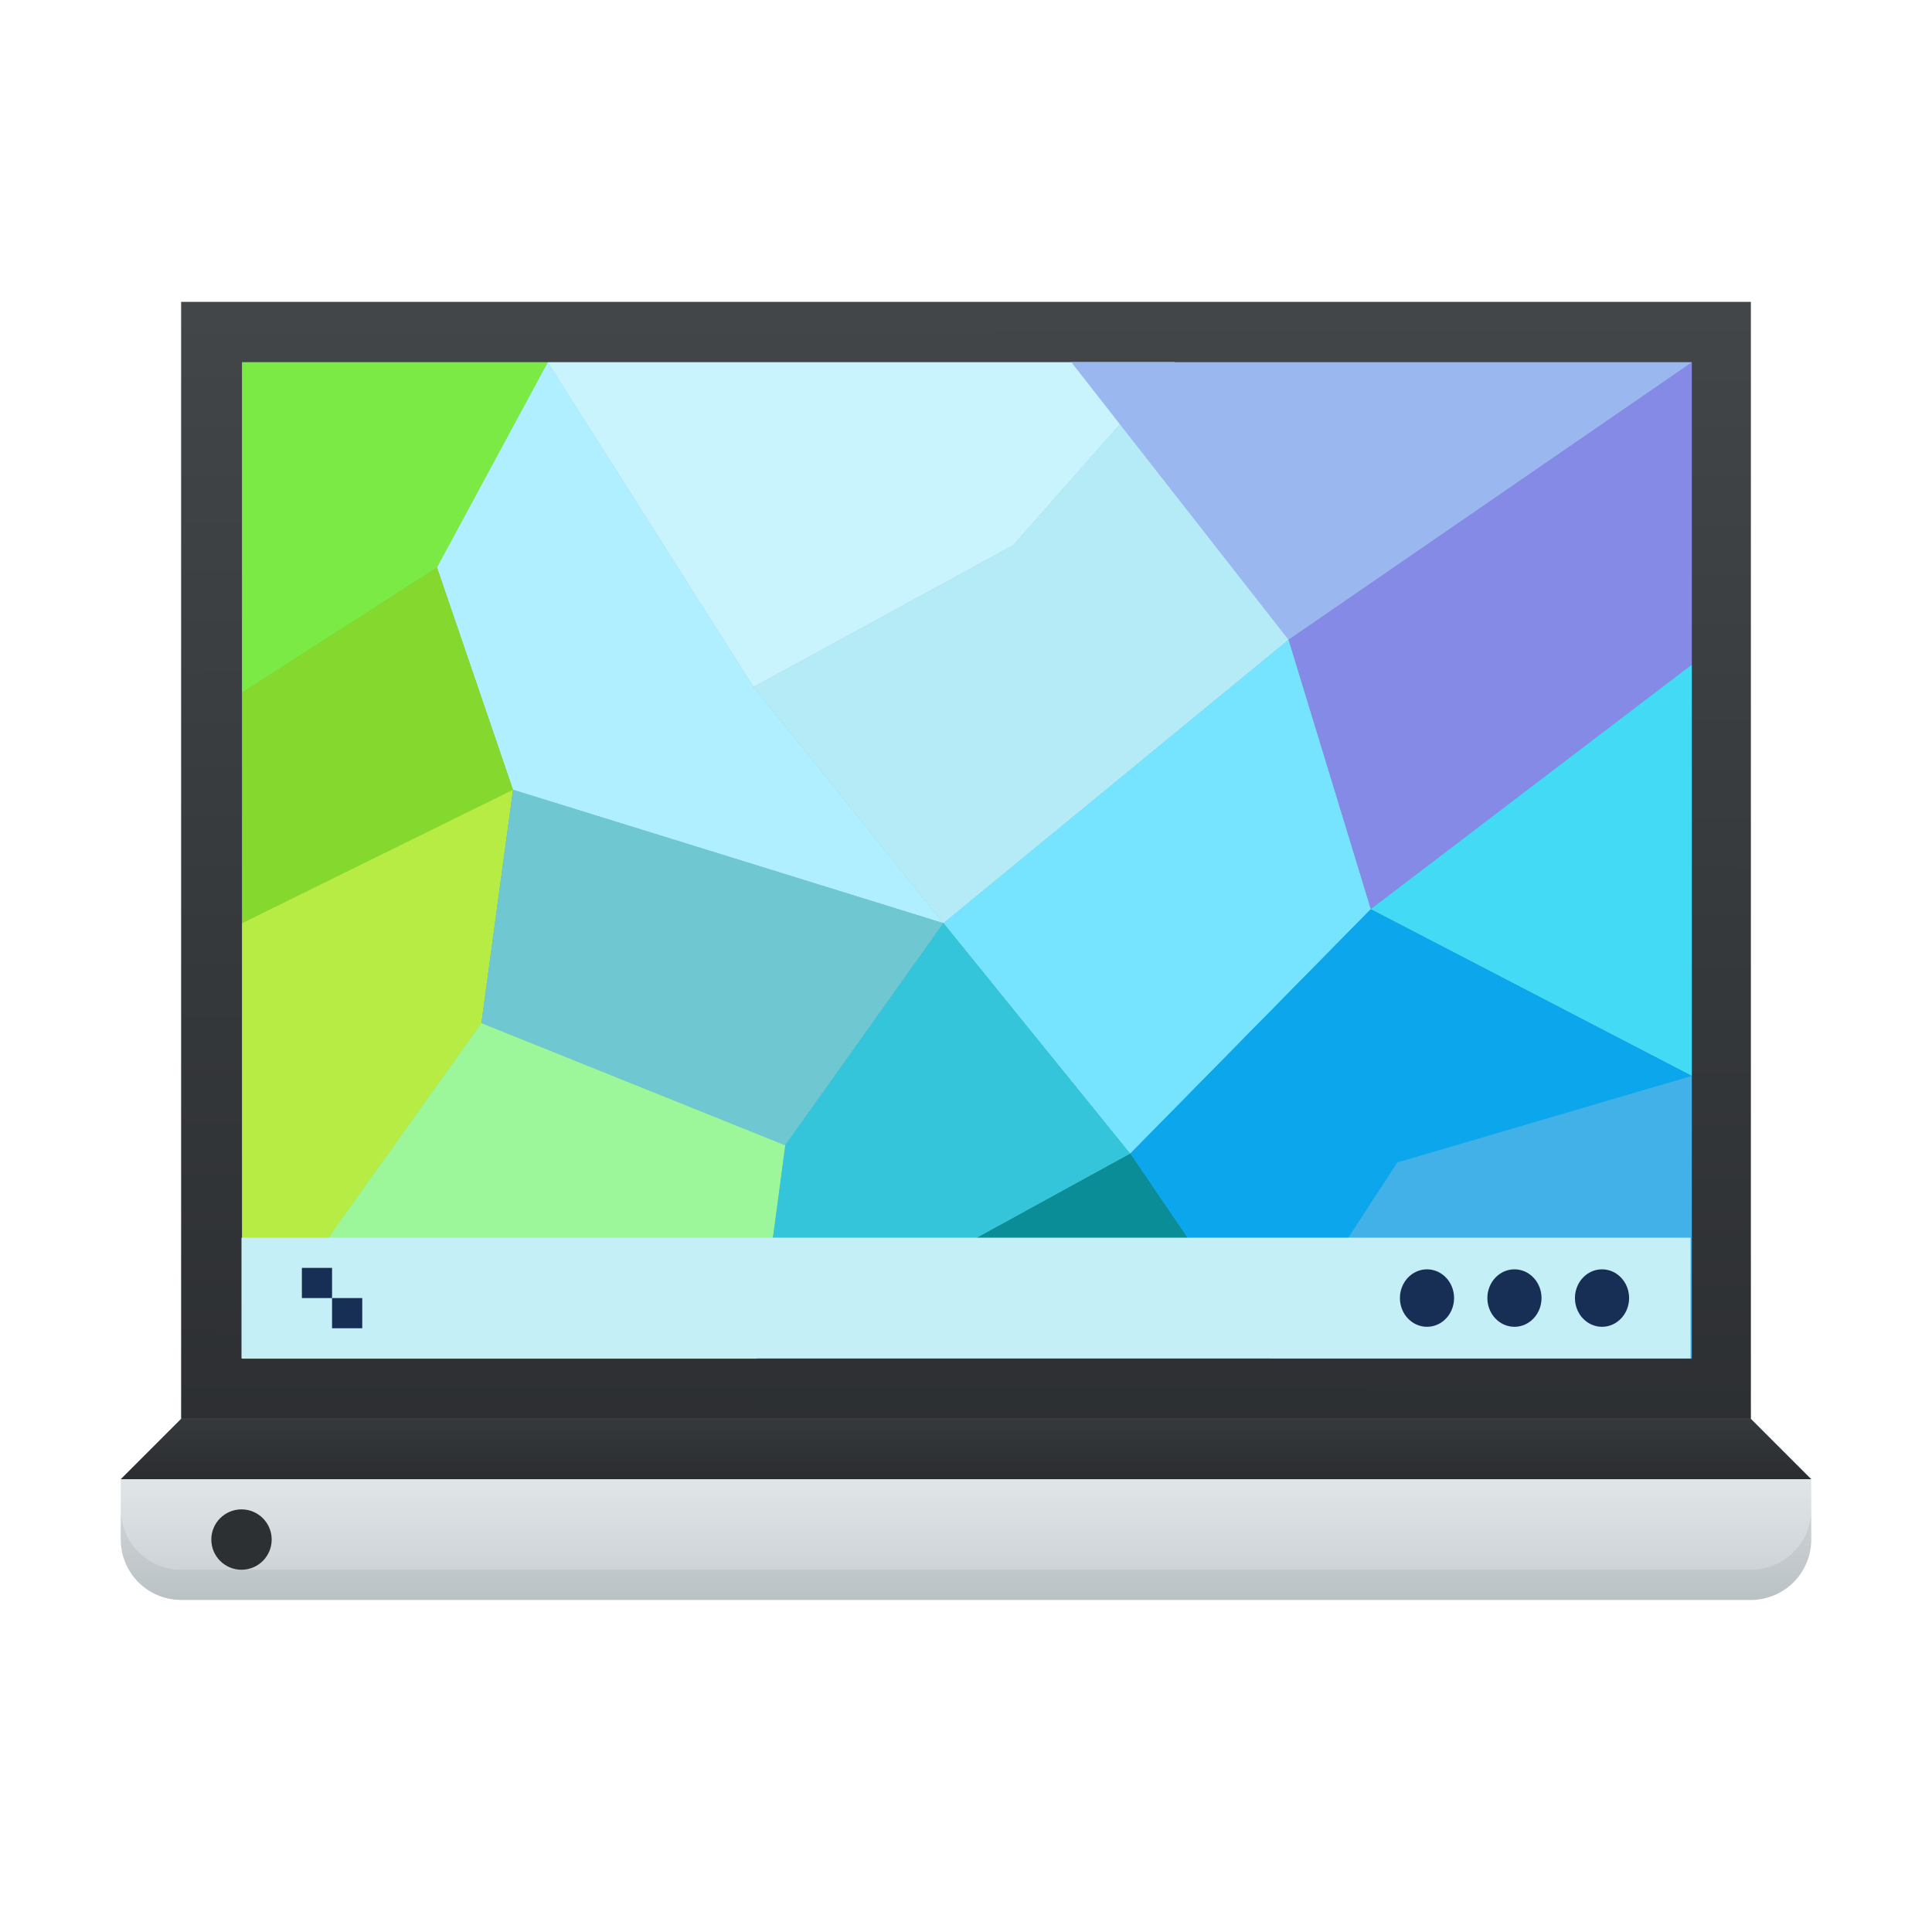 <?xml version="1.0" encoding="UTF-8" standalone="no"?>
<svg
   xmlns:dc="http://purl.org/dc/elements/1.1/"
   xmlns:cc="http://creativecommons.org/ns#"
   xmlns:rdf="http://www.w3.org/1999/02/22-rdf-syntax-ns#"
   xmlns:svg="http://www.w3.org/2000/svg"
   xmlns="http://www.w3.org/2000/svg"
   xmlns:xlink="http://www.w3.org/1999/xlink"
   id="svg2"
   height="64"
   version="1.1"
   width="64">
  <defs
     id="defs5455">
    <linearGradient
       id="linearGradient5002">
      <stop
         id="stop5004"
         style="stop-color:#2e5d89" />
      <stop
         id="stop5006"
         style="stop-color:#1b92f4"
         offset="1" />
    </linearGradient>
    <linearGradient
       gradientTransform="matrix(1.182,0,0,1.182,-450.857,-587.034)"
       gradientUnits="userSpaceOnUse"
       x2="415.571"
       x1="400.571"
       y2="527.798"
       y1="512.798"
       xlink:href="#linearGradient5002"
       id="linearGradient4352" />
    <linearGradient
       id="linearGradient4159">
      <stop
         id="stop4161"
         style="stop-color:#2a2c2f" />
      <stop
         id="stop4163"
         style="stop-color:#424649"
         offset="1" />
    </linearGradient>
    <linearGradient
       gradientTransform="matrix(1.083,0,0,1.028,-410.619,-507.793)"
       gradientUnits="userSpaceOnUse"
       x2="409.571"
       y2="503.798"
       x1="409.495"
       y1="544.663"
       id="linearGradient4250"
       xlink:href="#linearGradient4159" />
    <linearGradient
       gradientTransform="translate(-318.946,-481.298)"
       x2="415.571"
       gradientUnits="userSpaceOnUse"
       y2="527.798"
       x1="400.571"
       y1="512.798"
       id="linearGradient4352-8"
       xlink:href="#linearGradient5002" />
    <linearGradient
       gradientTransform="matrix(1.083,0,0,1.028,-410.619,-506.793)"
       x2="409.495"
       gradientUnits="userSpaceOnUse"
       y2="540.771"
       x1="409.495"
       y1="544.663"
       id="linearGradient4531"
       xlink:href="#linearGradient4143" />
    <linearGradient
       gradientUnits="userSpaceOnUse"
       x2="0"
       y2="536.798"
       y1="540.798"
       id="linearGradient4592"
       xlink:href="#linearGradient4159"
       gradientTransform="translate(-376.571,-491.798)" />
    <linearGradient
       id="linearGradient4143">
      <stop
         id="stop4145"
         style="stop-color:#c6cdd1;stop-opacity:1" />
      <stop
         id="stop4147"
         style="stop-color:#e0e5e7;stop-opacity:1"
         offset="1" />
    </linearGradient>
  </defs>
  <path
     d=""
     cx="408.571"
     cy="519.798"
     style="fill:url(#linearGradient4352);stroke-width:2;stroke-linecap:round;stroke-linejoin:round"
     id="circle4309-6"
     r="10" />
  <path
     d="m 6,10 v 37 h 52 v -37 z"
     id="rect4173"
     style="fill:url(#linearGradient4250);stroke-width:2.8;stroke-opacity:0.55" />
  <path
     d=""
     cx="408.571"
     cy="519.798"
     style="fill:url(#linearGradient4352-8);stroke-width:2;stroke-linecap:round;stroke-linejoin:round"
     id="circle4309-6-3"
     r="10" />
  <path
     style="fill:url(#linearGradient4531);stroke-width:2.8;stroke-opacity:0.55"
     id="rect4173-6"
     d="m 4,49 v 2 a 2,2 0 0 0 2,2 h 52 a 2,2 0 0 0 2,-2 v -2 h -2 -52 z" />
  <circle
     cx="8"
     cy="51"
     style="fill:#2d3033;fill-opacity:1;stroke-width:2;stroke-linecap:round;stroke-linejoin:round"
     id="path4292-0"
     r="1" />
  <path
     style="fill:url(#linearGradient4592);fill-rule:evenodd"
     id="path4584"
     d="m 4,49 h 56 L 58,47 H 6 Z" />
  <path
     style="fill:#000000;fill-opacity:0.059;stroke-width:2.8;stroke-opacity:0.55"
     id="path4259"
     d="m 4,50 v 1 a 2,2 0 0 0 2,2 h 52 a 2,2 0 0 0 2,-2 v -1 a 2,2 0 0 1 -2,2 H 6 A 2,2 0 0 1 4,50 Z" />
  <g
     transform="matrix(1.031,0,0,0.905,-42.89,1.283)"
     id="g970">
    <path
       id="path837"
       d="m 59.203,11.844 6.609,11.885 8.34,-5.188 5.186,-6.697 h -10.068 z"
       style="fill:#c9f3fe;fill-opacity:0.988;stroke:none;stroke-width:0.1;stroke-linecap:round;stroke-linejoin:round;stroke-miterlimit:4;stroke-dasharray:none" />
    <path
       id="path839"
       d="m 49.381,11.844 v 12.088 l 6.262,-4.576 3.561,-7.512 z"
       style="fill:#7bea45;fill-opacity:1;stroke:none;stroke-width:0.1;stroke-linecap:round;stroke-linejoin:round;stroke-miterlimit:4;stroke-dasharray:none" />
    <path
       id="path841"
       d="m 79.338,11.844 -5.186,6.697 -8.34,5.188 6.102,8.645 L 83,22 Z"
       style="fill:#b4ebf7;fill-opacity:1;stroke:none;stroke-width:0.1;stroke-linecap:round;stroke-linejoin:round;stroke-miterlimit:4;stroke-dasharray:none" />
    <path
       id="path843"
       d="m 59.203,11.844 -3.561,7.512 2.441,8.135 13.83,4.883 -6.102,-8.645 z"
       style="fill:#afefff;fill-opacity:1;stroke:none;stroke-width:0.1;stroke-linecap:round;stroke-linejoin:round;stroke-miterlimit:4;stroke-dasharray:none" />
    <path
       id="path845"
       d="m 55.643,19.355 -6.262,4.576 v 8.441 l 8.703,-4.883 z"
       style="fill:#85d92e;fill-opacity:1;stroke:none;stroke-width:0.1;stroke-linecap:round;stroke-linejoin:round;stroke-miterlimit:4;stroke-dasharray:none" />
    <path
       id="path847"
       d="M 95.957,11.844 83,22 l 2.643,9.863 10.314,-8.949 z"
       style="fill:#858ae6;fill-opacity:1;stroke:none;stroke-width:0.1;stroke-linecap:round;stroke-linejoin:round;stroke-miterlimit:4;stroke-dasharray:none" />
    <path
       id="path849"
       d="m 95.957,22.914 -10.314,8.949 10.314,6.102 v -8.643 z"
       style="fill:#42daf4;fill-opacity:1;stroke:none;stroke-width:0.1;stroke-linecap:round;stroke-linejoin:round;stroke-miterlimit:4;stroke-dasharray:none" />
    <path
       id="path851"
       d="m 58.084,27.49 -8.703,4.883 v 7.424 8.518 l 7.686,-12.281 z"
       style="fill:#b6ec44;fill-opacity:1;stroke:none;stroke-width:0.1;stroke-linecap:round;stroke-linejoin:round;stroke-miterlimit:4;stroke-dasharray:none" />
    <path
       id="path853"
       d="m 58.084,27.49 -1.018,8.543 9.764,4.475 5.084,-8.135 z"
       style="fill:#6fc8d1;fill-opacity:1;stroke:none;stroke-width:0.1;stroke-linecap:round;stroke-linejoin:round;stroke-miterlimit:4;stroke-dasharray:none" />
    <path
       id="path855"
       d="m 83,22 -11.086,10.373 6,8.439 7.729,-8.949 z"
       style="fill:#76e4ff;fill-opacity:1;stroke:none;stroke-width:0.1;stroke-linecap:round;stroke-linejoin:round;stroke-miterlimit:4;stroke-dasharray:none" />
    <path
       id="path857"
       d="m 85.643,31.863 -7.729,8.949 4.475,7.502 5.564,-5.409 8.004,-4.94 z"
       style="fill:#0ca6ed;fill-opacity:1;stroke:none;stroke-width:0.1;stroke-linecap:round;stroke-linejoin:round;stroke-miterlimit:4;stroke-dasharray:none" />
    <path
       id="path859-3"
       d="m 71.914,32.373 -5.084,8.135 -0.916,7.807 12,-7.502 z"
       style="fill:#35c5db;fill-opacity:1;stroke:none;stroke-width:0.1;stroke-linecap:round;stroke-linejoin:round;stroke-miterlimit:4;stroke-dasharray:none" />
    <path
       id="path861"
       d="m 95.957,37.965 -9.461,3.167 -4.108,7.182 h 13.568 z"
       style="fill:#41b1e8;fill-opacity:1;stroke:none;stroke-width:0.1;stroke-linecap:round;stroke-linejoin:round;stroke-miterlimit:4;stroke-dasharray:none" />
    <path
       id="path863"
       d="m 57.066,36.033 -7.686,12.281 h 16.533 l 0.916,-7.807 z"
       style="fill:#9cf79a;fill-opacity:1;stroke:none;stroke-width:0.1;stroke-linecap:round;stroke-linejoin:round;stroke-miterlimit:4;stroke-dasharray:none" />
    <path
       id="path865"
       d="M 65.914,48.314 H 82.389 l -4.475,-7.501 z"
       style="fill:#0b8d97;fill-opacity:1;stroke:none;stroke-width:0.1;stroke-linecap:butt;stroke-linejoin:miter;stroke-miterlimit:4;stroke-dasharray:none;stroke-opacity:1" />
    <path
       id="path867"
       d="M 76.025,11.844 H 95.956 L 82.999,21.999 Z"
       style="fill:#9ab7ef;fill-opacity:1;stroke:none;stroke-width:0.1;stroke-linecap:butt;stroke-linejoin:miter;stroke-miterlimit:4;stroke-dasharray:none;stroke-opacity:1" />
  </g>
  <g
     id="g918"
     transform="matrix(1.031,0,0,0.905,-42.89,1.283)">
    <path
       style="fill:#c9f3fe;fill-opacity:0.988;stroke:none;stroke-width:0.1;stroke-linecap:round;stroke-linejoin:round;stroke-miterlimit:4;stroke-dasharray:none"
       d="m 59.203,11.844 6.609,11.885 8.34,-5.188 5.186,-6.697 h -10.068 z"
       id="path886" />
    <path
       style="fill:#7bea45;fill-opacity:1;stroke:none;stroke-width:0.1;stroke-linecap:round;stroke-linejoin:round;stroke-miterlimit:4;stroke-dasharray:none"
       d="m 49.381,11.844 v 12.088 l 6.262,-4.576 3.561,-7.512 z"
       id="path888" />
    <path
       style="fill:#b4ebf7;fill-opacity:1;stroke:none;stroke-width:0.1;stroke-linecap:round;stroke-linejoin:round;stroke-miterlimit:4;stroke-dasharray:none"
       d="m 79.338,11.844 -5.186,6.697 -8.34,5.188 6.102,8.645 L 83,22 Z"
       id="path890" />
    <path
       style="fill:#afefff;fill-opacity:1;stroke:none;stroke-width:0.1;stroke-linecap:round;stroke-linejoin:round;stroke-miterlimit:4;stroke-dasharray:none"
       d="m 59.203,11.844 -3.561,7.512 2.441,8.135 13.83,4.883 -6.102,-8.645 z"
       id="path892" />
    <path
       style="fill:#85d92e;fill-opacity:1;stroke:none;stroke-width:0.1;stroke-linecap:round;stroke-linejoin:round;stroke-miterlimit:4;stroke-dasharray:none"
       d="m 55.643,19.355 -6.262,4.576 v 8.441 l 8.703,-4.883 z"
       id="path894" />
    <path
       style="fill:#858ae6;fill-opacity:1;stroke:none;stroke-width:0.1;stroke-linecap:round;stroke-linejoin:round;stroke-miterlimit:4;stroke-dasharray:none"
       d="M 95.957,11.844 83,22 l 2.643,9.863 10.314,-8.949 z"
       id="path896" />
    <path
       style="fill:#42daf4;fill-opacity:1;stroke:none;stroke-width:0.1;stroke-linecap:round;stroke-linejoin:round;stroke-miterlimit:4;stroke-dasharray:none"
       d="m 95.957,22.914 -10.314,8.949 10.314,6.102 v -8.643 z"
       id="path898" />
    <path
       style="fill:#b6ec44;fill-opacity:1;stroke:none;stroke-width:0.1;stroke-linecap:round;stroke-linejoin:round;stroke-miterlimit:4;stroke-dasharray:none"
       d="m 58.084,27.49 -8.703,4.883 v 7.424 8.518 l 7.686,-12.281 z"
       id="path900" />
    <path
       style="fill:#6fc8d1;fill-opacity:1;stroke:none;stroke-width:0.1;stroke-linecap:round;stroke-linejoin:round;stroke-miterlimit:4;stroke-dasharray:none"
       d="m 58.084,27.49 -1.018,8.543 9.764,4.475 5.084,-8.135 z"
       id="path902" />
    <path
       style="fill:#76e4ff;fill-opacity:1;stroke:none;stroke-width:0.1;stroke-linecap:round;stroke-linejoin:round;stroke-miterlimit:4;stroke-dasharray:none"
       d="m 83,22 -11.086,10.373 6,8.439 7.729,-8.949 z"
       id="path904" />
    <path
       style="fill:#0ca6ed;fill-opacity:1;stroke:none;stroke-width:0.1;stroke-linecap:round;stroke-linejoin:round;stroke-miterlimit:4;stroke-dasharray:none"
       d="m 85.643,31.863 -7.729,8.949 4.475,7.502 5.564,-5.409 8.004,-4.94 z"
       id="path906" />
    <path
       style="fill:#35c5db;fill-opacity:1;stroke:none;stroke-width:0.1;stroke-linecap:round;stroke-linejoin:round;stroke-miterlimit:4;stroke-dasharray:none"
       d="m 71.914,32.373 -5.084,8.135 -0.916,7.807 12,-7.502 z"
       id="path908" />
    <path
       style="fill:#41b1e8;fill-opacity:1;stroke:none;stroke-width:0.1;stroke-linecap:round;stroke-linejoin:round;stroke-miterlimit:4;stroke-dasharray:none"
       d="m 95.957,37.965 -9.461,3.167 -4.108,7.182 h 13.568 z"
       id="path910" />
    <path
       style="fill:#9cf79a;fill-opacity:1;stroke:none;stroke-width:0.1;stroke-linecap:round;stroke-linejoin:round;stroke-miterlimit:4;stroke-dasharray:none"
       d="m 57.066,36.033 -7.686,12.281 h 16.533 l 0.916,-7.807 z"
       id="path912" />
    <path
       style="fill:#0b8d97;fill-opacity:1;stroke:none;stroke-width:0.1;stroke-linecap:butt;stroke-linejoin:miter;stroke-miterlimit:4;stroke-dasharray:none;stroke-opacity:1"
       d="M 65.914,48.314 H 82.389 l -4.475,-7.501 z"
       id="path914" />
    <path
       style="fill:#9ab7ef;fill-opacity:1;stroke:none;stroke-width:0.1;stroke-linecap:butt;stroke-linejoin:miter;stroke-miterlimit:4;stroke-dasharray:none;stroke-opacity:1"
       d="M 76.025,11.844 H 95.956 L 82.999,21.999 Z"
       id="path916" />
  </g>
  <rect
     id="rect4267-3"
     style="fill:#c5eff7;fill-opacity:1"
     height="4"
     y="41"
     x="8"
     width="48" />
  <path
     d="m 10,42 v 1 h 1 v -1 z m 1,1 v 1 h 1 v -1 z"
     id="rect4183-7"
     style="fill:#172f55;fill-opacity:1" />
  <g
     transform="translate(-6.157,-12.539)"
     id="g1016"
     style="fill:#172f55;fill-opacity:1">
    <ellipse
       ry="0.952"
       rx="0.897"
       cy="55.539"
       cx="53.428"
       id="path1017-5"
       style="opacity:1;fill:#172f55;fill-opacity:1;stroke:none;stroke-width:1.401;stroke-miterlimit:4;stroke-dasharray:none;stroke-opacity:1" />
    <ellipse
       ry="0.952"
       rx="0.897"
       cy="55.539"
       cx="56.325"
       id="path1017-7-35"
       style="opacity:1;fill:#172f55;fill-opacity:1;stroke:none;stroke-width:1.401;stroke-miterlimit:4;stroke-dasharray:none;stroke-opacity:1" />
    <ellipse
       ry="0.952"
       rx="0.897"
       cy="55.539"
       cx="59.226"
       id="path1017-7-3-6"
       style="opacity:1;fill:#172f55;fill-opacity:1;stroke:none;stroke-width:1.401;stroke-miterlimit:4;stroke-dasharray:none;stroke-opacity:1" />
  </g>
</svg>
